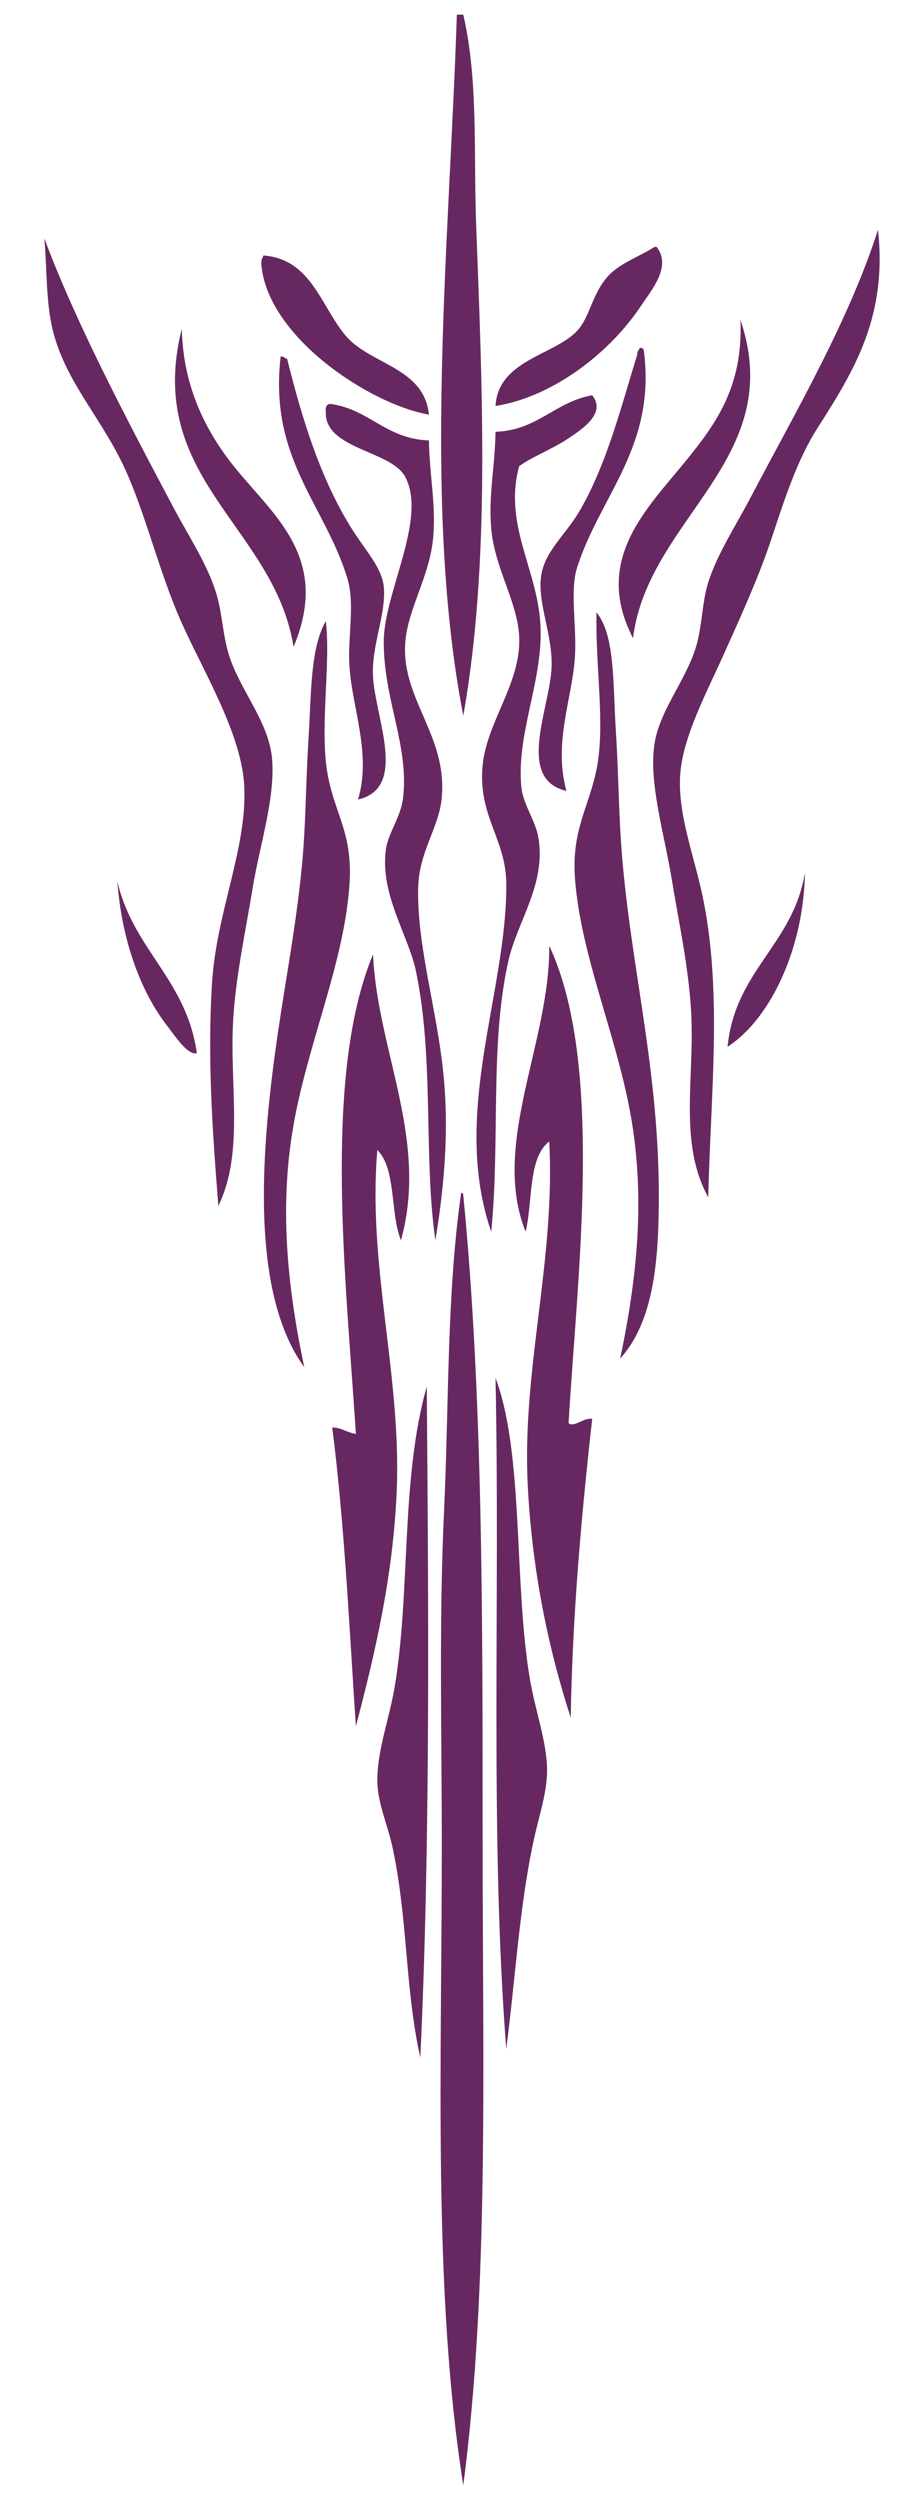 <?xml version="1.0" encoding="UTF-8" standalone="no"?>
<!-- Generator: Adobe Illustrator 14.0.0, SVG Export Plug-In . SVG Version: 6.00 Build 43363)  -->

<svg
   xmlns:dc="http://purl.org/dc/elements/1.1/"
   xmlns:cc="http://creativecommons.org/ns#"
   xmlns:rdf="http://www.w3.org/1999/02/22-rdf-syntax-ns#"
   xmlns:svg="http://www.w3.org/2000/svg"
   xmlns="http://www.w3.org/2000/svg"
   xmlns:sodipodi="http://sodipodi.sourceforge.net/DTD/sodipodi-0.dtd"
   xmlns:inkscape="http://www.inkscape.org/namespaces/inkscape"
   version="1.1"
   id="Layer_1"
   x="0px"
   y="0px"
   width="293.985px"
   height="800px"
   viewBox="0 0 293.985 800"
   enable-background="new 0 0 293.985 800"
   xml:space="preserve"
   sodipodi:docname="Herald_Glyph_Kalak.svg"
   inkscape:version="0.92.4 (5da689c313, 2019-01-14)"><defs
   id="defs47" /><sodipodi:namedview
   pagecolor="#ffffff"
   bordercolor="#666666"
   borderopacity="1"
   objecttolerance="10"
   gridtolerance="10"
   guidetolerance="10"
   inkscape:pageopacity="0"
   inkscape:pageshadow="2"
   inkscape:window-width="674"
   inkscape:window-height="480"
   id="namedview45"
   showgrid="false"
   inkscape:zoom="0.295"
   inkscape:cx="146.99249"
   inkscape:cy="400"
   inkscape:window-x="550"
   inkscape:window-y="121"
   inkscape:window-maximized="0"
   inkscape:current-layer="g42" />
<g
   id="g42">
	<path
   d="m 148.366,4.69 c 4.856,21.03 3.257,44.152 4.129,67.434 1.965,52.473 4.56,108.076 -4.129,156.885 C 135.214,161.387 143.903,78.22 146.302,4.691 146.989,4.69 147.677,4.69 148.366,4.69 Z"
   id="path2"
   inkscape:connector-curvature="0"
   style="clip-rule:evenodd;fill:#672861;fill-rule:evenodd;fill-opacity:1" />
	<path
   d="m 281.168,73.5 c 3.086,27.736 -7.657,45.149 -19.267,63.305 -6.931,10.834 -10.846,23.682 -15.138,36.468 -4.016,11.96 -9.646,24.215 -15.14,36.469 -5.27,11.76 -12.862,25.859 -13.761,37.846 -0.999,13.327 4.79,26.855 7.569,41.286 5.771,29.979 2.188,60.867 1.377,94.269 -9.672,-17.6 -4.212,-38.502 -5.506,-59.864 -0.872,-14.4 -4.013,-28.625 -6.193,-41.974 -2.369,-14.509 -7.454,-30.979 -5.505,-43.35 1.657,-10.515 9.682,-19.822 13.073,-30.276 2.264,-6.971 2.04,-14.728 4.131,-21.331 2.865,-9.06 8.866,-18.187 13.761,-27.524 13.663,-26.061 31.348,-56.161 40.599,-85.324 z"
   id="path4"
   inkscape:connector-curvature="0"
   style="clip-rule:evenodd;fill:#672861;fill-rule:evenodd;fill-opacity:1" />
	<path
   d="m 14.188,76.252 c 10.14,27.245 27.053,59.18 41.286,86.011 4.938,9.31 10.876,18.184 13.762,27.524 1.933,6.257 2.087,13.524 4.128,19.955 3.561,11.217 12.739,21.258 13.761,33.028 1.092,12.568 -4,27.86 -6.192,41.286 -2.218,13.58 -5.269,27.502 -6.193,41.286 -1.452,21.65 3.662,43.1 -4.816,60.552 -1.978,-24.867 -3.465,-47.171 -2.065,-70.873 1.38,-23.338 11.533,-43.906 10.322,-63.993 C 77.193,234.65 65.163,214.873 58.226,199.422 50.626,182.491 46.297,162.72 38.96,147.814 31.536,132.733 20.866,121.554 16.94,105.841 14.612,96.521 15.079,85.562 14.188,76.252 Z"
   id="path6"
   inkscape:connector-curvature="0"
   style="clip-rule:evenodd;fill:#672861;fill-rule:evenodd;fill-opacity:1" />
	<path
   d="m 210.295,79.005 c 4.886,6.299 -1.682,13.811 -4.816,18.578 -9.747,14.822 -27.894,29.301 -46.792,32.34 0.801,-14.715 18.92,-16.271 26.148,-24.083 4.096,-4.426 4.675,-11.473 9.634,-17.203 3.799,-4.391 10.317,-6.482 15.137,-9.632 0.229,0 0.459,0 0.689,0 z"
   id="path8"
   inkscape:connector-curvature="0"
   style="clip-rule:evenodd;fill:#672861;fill-rule:evenodd;fill-opacity:1" />
	<path
   d="m 137.357,132.675 c -18.907,-3.261 -51.874,-24.96 -53.672,-48.167 -0.112,-1.451 0.336,-1.812 0.688,-2.752 15.186,1.139 18.281,15.904 26.147,25.46 7.832,9.512 25.329,10.204 26.837,25.459 z"
   id="path10"
   inkscape:connector-curvature="0"
   style="clip-rule:evenodd;fill:#672861;fill-rule:evenodd;fill-opacity:1" />
	<path
   d="m 237.13,102.399 c 15.166,44.645 -29.678,63.356 -34.406,101.838 -13.055,-25.273 4.652,-41.617 17.205,-57.112 9.717,-11.997 18.042,-23.793 17.201,-44.726 z"
   id="path12"
   inkscape:connector-curvature="0"
   style="clip-rule:evenodd;fill:#672861;fill-rule:evenodd;fill-opacity:1" />
	<path
   d="m 58.226,105.152 c 0.369,18.261 7.44,32.74 17.203,44.727 12.583,15.45 30.432,28.972 18.578,57.111 C 87.812,168.377 46.122,153.198 58.226,105.152 Z"
   id="path14"
   inkscape:connector-curvature="0"
   style="clip-rule:evenodd;fill:#672861;fill-rule:evenodd;fill-opacity:1" />
	<path
   d="m 204.792,111.344 c 0.799,-0.112 1.224,0.153 1.374,0.688 4.066,30.734 -13.86,46.334 -21.33,69.497 -2.376,7.369 -0.157,18.588 -0.688,28.212 -0.753,13.655 -7.051,27.627 -2.752,43.351 -15.882,-3.709 -5.842,-25.201 -4.816,-38.534 0.771,-10.04 -4.043,-20.274 -3.441,-28.899 0.615,-8.8 7.706,-14.062 12.386,-22.019 8.852,-15.053 13.615,-34.336 18.579,-50.231 -0.196,-1.112 0.647,-1.185 0.688,-2.065 z"
   id="path16"
   inkscape:connector-curvature="0"
   style="clip-rule:evenodd;fill:#672861;fill-rule:evenodd;fill-opacity:1" />
	<path
   d="m 89.878,114.097 c 1.112,-0.194 1.185,0.65 2.064,0.688 4.794,19.253 11.067,40.001 22.019,56.424 3.763,5.643 8.388,10.905 8.945,16.514 0.869,8.741 -4.046,18.926 -3.441,28.9 0.82,13.508 11.175,35.546 -4.816,39.222 4.366,-14.389 -1.863,-29.252 -2.752,-42.662 -0.615,-9.271 1.885,-19.852 -0.688,-28.212 -7.311,-23.759 -25.146,-38.277 -21.331,-70.874 z"
   id="path18"
   inkscape:connector-curvature="0"
   style="clip-rule:evenodd;fill:#672861;fill-rule:evenodd;fill-opacity:1" />
	<path
   d="m 189.652,126.482 c 4.568,5.75 -3.072,10.734 -7.569,13.762 -5.25,3.535 -11.84,5.975 -15.825,8.945 -5.214,19.289 6.444,33.526 6.88,52.295 0.396,17.071 -7.741,33.511 -6.192,50.23 0.537,5.789 4.573,10.726 5.505,16.515 2.399,14.903 -6.828,26.708 -9.634,39.22 -6.023,26.861 -2.61,57.427 -5.504,86.701 -13.057,-37.966 5.143,-76.79 4.816,-111.472 -0.136,-14.348 -9.149,-21.616 -7.569,-37.845 1.36,-13.965 12.489,-26.461 11.698,-41.286 -0.594,-11.094 -7.841,-21.73 -8.945,-34.405 -0.932,-10.675 1.174,-19.421 1.375,-30.964 13.665,-0.553 18.897,-9.542 30.964,-11.696 z"
   id="path20"
   inkscape:connector-curvature="0"
   style="clip-rule:evenodd;fill:#672861;fill-rule:evenodd;fill-opacity:1" />
	<path
   d="m 137.357,140.933 c 0.223,11.505 2.286,20.521 1.377,30.965 -1.097,12.564 -8.146,22.844 -8.946,33.716 -1.329,18.068 13.446,29.577 11.697,49.542 -0.854,9.766 -7.302,17.24 -7.568,28.9 -0.394,17.169 5.077,35.805 7.568,55.047 2.502,19.319 1.192,38.176 -2.063,57.8 -3.852,-27.019 -0.321,-57.637 -6.193,-86.012 -2.414,-11.665 -11.665,-24.694 -9.633,-39.222 0.716,-5.122 4.785,-10.159 5.504,-16.514 1.903,-16.804 -6.443,-31.782 -6.192,-50.231 0.212,-15.612 13.906,-38.875 6.881,-52.295 -4.434,-8.471 -25.694,-8.833 -25.459,-20.643 -0.192,-1.568 0.166,-2.586 1.376,-2.752 12.734,1.715 17.688,11.212 31.651,11.699 z"
   id="path22"
   inkscape:connector-curvature="0"
   style="clip-rule:evenodd;fill:#672861;fill-rule:evenodd;fill-opacity:1" />
	<path
   d="m 191.028,195.98 c 6.016,7.271 5.247,23.142 6.192,37.846 0.674,10.466 0.856,20.811 1.377,30.963 2.043,39.828 12.386,74.239 12.386,117.664 0,19.616 -1.279,40.115 -12.386,52.295 6.048,-28.557 8.063,-54.726 2.752,-81.195 -4.998,-24.91 -15.382,-48.626 -17.202,-72.25 -1.204,-15.641 4.422,-22.863 6.881,-35.093 2.897,-14.406 -0.394,-32.359 0,-50.23 z"
   id="path24"
   inkscape:connector-curvature="0"
   style="clip-rule:evenodd;fill:#672861;fill-rule:evenodd;fill-opacity:1" />
	<path
   d="m 104.328,198.732 c 1.717,13.645 -2.129,34.69 0.688,49.543 2.409,12.702 8.068,18.53 6.881,35.092 -1.705,23.8 -12.157,47.794 -17.203,72.938 -5.317,26.504 -3.29,52.649 2.752,81.197 -18.729,-25.786 -13.209,-76.185 -7.569,-112.849 2.785,-18.097 6.498,-37.919 7.569,-57.799 0.542,-10.05 0.716,-20.518 1.377,-30.964 0.904,-14.275 0.506,-28.251 5.505,-37.158 z"
   id="path26"
   inkscape:connector-curvature="0"
   style="clip-rule:evenodd;fill:#672861;fill-rule:evenodd;fill-opacity:1" />
	<path
   d="m 257.773,279.239 c -0.327,23.299 -10.471,46.411 -24.771,55.736 2.373,-24.462 21.018,-32.655 24.771,-55.736 z"
   id="path28"
   inkscape:connector-curvature="0"
   style="clip-rule:evenodd;fill:#672861;fill-rule:evenodd;fill-opacity:1" />
	<path
   d="m 37.583,281.992 c 4.987,21.848 22.199,31.472 25.459,55.047 -3.061,0.595 -6.709,-5.169 -9.634,-8.945 -8.387,-10.828 -14.473,-27.359 -15.825,-46.102 z"
   id="path30"
   inkscape:connector-curvature="0"
   style="clip-rule:evenodd;fill:#672861;fill-rule:evenodd;fill-opacity:1" />
	<path
   d="m 175.891,302.635 c 17.646,37.699 8.967,105.515 6.191,152.756 1.812,1.543 4.615,-1.776 7.569,-1.376 -3.424,30.753 -6.294,62.058 -6.881,95.646 -7.297,-22.562 -12.376,-47.292 -13.763,-74.314 -1.911,-37.258 8.889,-71.989 6.883,-110.095 -6.863,5.294 -5.203,19.112 -7.57,28.9 -11.193,-28.032 7.869,-60.581 7.571,-91.517 z"
   id="path32"
   inkscape:connector-curvature="0"
   style="clip-rule:evenodd;fill:#672861;fill-rule:evenodd;fill-opacity:1" />
	<path
   d="m 119.466,305.387 c 1.37,30.931 17.872,59.213 8.945,91.517 -3.525,-8.63 -1.46,-22.852 -7.568,-28.9 -3.201,36.889 7.819,72.408 6.193,109.407 -1.191,27.102 -6.92,51.727 -13.074,75.003 -2.136,-32.27 -3.675,-65.136 -7.569,-95.646 3.119,0.094 4.739,1.686 7.569,2.064 -2.989,-47.673 -10.819,-114.297 5.504,-153.445 z"
   id="path34"
   inkscape:connector-curvature="0"
   style="clip-rule:evenodd;fill:#672861;fill-rule:evenodd;fill-opacity:1" />
	<path
   d="m 147.677,381.766 c 0.586,-0.128 0.649,0.267 0.688,0.687 6.331,64.584 6.193,136.11 6.193,207.118 0,71.069 2.113,142.168 -6.193,205.739 -9.777,-61.669 -6.881,-133.437 -6.881,-205.052 0,-35.134 -0.931,-71.162 0.688,-105.968 1.663,-35.711 0.847,-70.001 5.505,-102.524 z"
   id="path36"
   inkscape:connector-curvature="0"
   style="clip-rule:evenodd;fill:#672861;fill-rule:evenodd;fill-opacity:1" />
	<path
   d="m 158.687,440.941 c 9.165,24.354 5.805,65.734 11.01,96.333 1.788,10.507 5.572,20.46 5.504,29.588 -0.05,6.713 -2.572,14.331 -4.127,21.331 -4.688,21.091 -5.986,44.727 -8.945,67.434 -5.299,-67.41 -1.942,-143.477 -3.442,-214.686 z"
   id="path38"
   inkscape:connector-curvature="0"
   style="clip-rule:evenodd;fill:#672861;fill-rule:evenodd;fill-opacity:1" />
	<path
   d="m 136.668,443.693 c 0.562,70.059 1.191,146.15 -2.063,214.686 -4.932,-21.894 -3.97,-44.476 -8.946,-67.434 -1.521,-7.019 -4.662,-13.741 -4.817,-20.643 -0.217,-9.68 3.745,-19.931 5.505,-30.276 5.192,-30.515 1.874,-66.579 10.321,-96.333 z"
   id="path40"
   inkscape:connector-curvature="0"
   style="clip-rule:evenodd;fill:#672861;fill-rule:evenodd;fill-opacity:1" />
</g>
</svg>